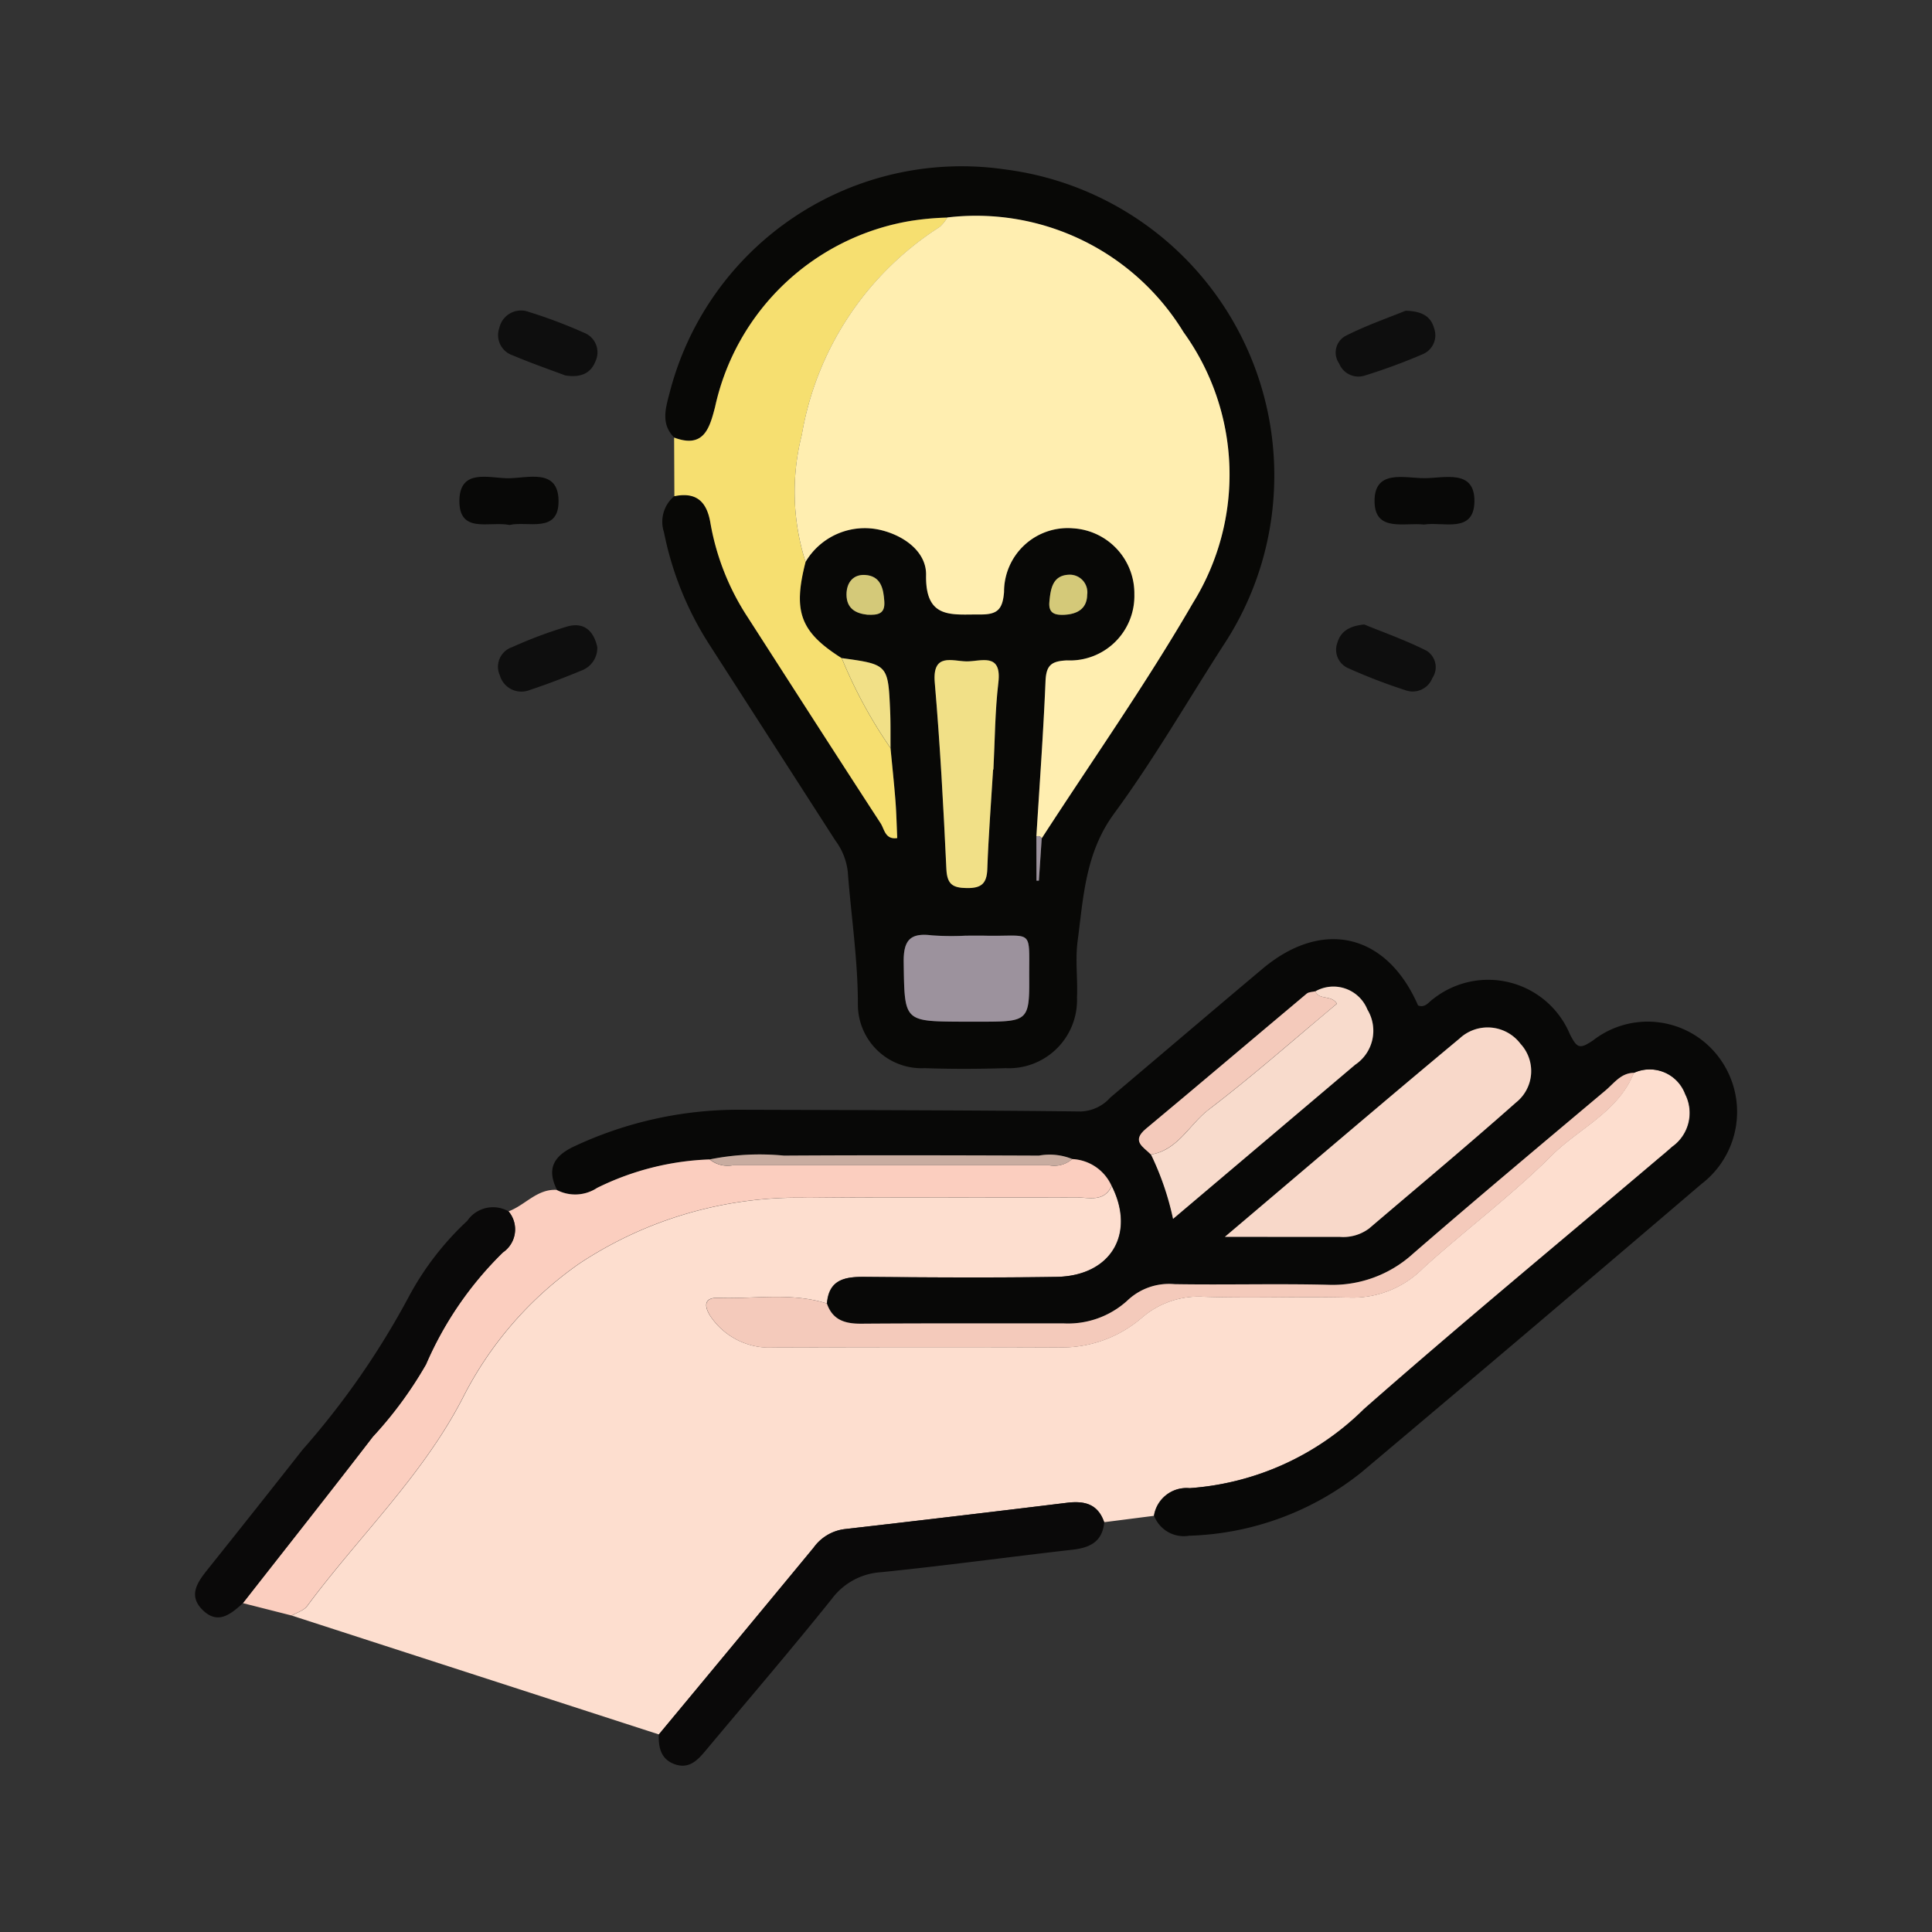 <svg xmlns="http://www.w3.org/2000/svg" width="81.396" height="81.396" viewBox="0 0 81.396 81.396">
  <rect x="0" y="0" width="81.396" height="81.396" fill="#333333" stroke="none"/>
  <g id="Grupo_846484" data-name="Grupo 846484" transform="translate(-240 -1286.742)">
    <rect id="Rectángulo_38178" data-name="Rectángulo 38178" width="81.396" height="81.396" transform="translate(240 1286.742)" fill="none"/>
    <g id="Grupo_847228" data-name="Grupo 847228" transform="translate(3854.816 409.414)">
      <path id="Trazado_587303" data-name="Trazado 587303" d="M-3575.642,1056.983l-15.462-5.006c.219-.132.507-.214.647-.4,2.17-2.931,4.86-5.481,6.552-8.761a15.316,15.316,0,0,1,4.921-5.672,16.7,16.7,0,0,1,9.638-2.768c3.76-.037,7.521,0,11.282-.017.532,0,1.174.218,1.5-.48,1.011,2.018-.042,3.789-2.335,3.827-2.7.045-5.4.025-8.1,0-.827-.006-1.488.124-1.566,1.12-1.5-.475-3.043-.182-4.566-.238-.666-.025-.583.406-.336.781a2.988,2.988,0,0,0,2.7,1.307c3.988-.008,7.977-.017,11.965,0a5.158,5.158,0,0,0,3.5-1.243,3.648,3.648,0,0,1,2.639-.889c2.058.064,4.121-.021,6.179.035a4.172,4.172,0,0,0,3.05-1.251c1.779-1.608,3.715-3.051,5.409-4.739,1.156-1.152,2.8-1.833,3.457-3.481a1.6,1.6,0,0,1,2.161.9,1.746,1.746,0,0,1-.558,2.223c-.225.207-.465.4-.7.6-4.1,3.475-8.245,6.9-12.279,10.447a11.6,11.6,0,0,1-7.345,3.329,1.387,1.387,0,0,0-1.5,1.167l-2.094.268c-.261-.772-.831-.909-1.565-.819q-4.685.575-9.374,1.11a1.9,1.9,0,0,0-1.3.776Q-3572.368,1053.057-3575.642,1056.983Z" transform="translate(-11.416 -106.583)" fill="#fddecf"/>
      <path id="Trazado_587304" data-name="Trazado 587304" d="M-3531.234,895.759c-.557-.562-.368-1.2-.2-1.845a12.7,12.7,0,0,1,14.164-9.445,12.988,12.988,0,0,1,11.317,13.183,12.93,12.93,0,0,1-2.1,6.8c-1.543,2.387-2.964,4.863-4.643,7.149-1.222,1.664-1.294,3.531-1.542,5.395-.1.775.01,1.576-.024,2.363a2.871,2.871,0,0,1-3,2.971c-1.138.035-2.279.041-3.416,0a2.685,2.685,0,0,1-2.815-2.695c0-1.881-.286-3.724-.426-5.585a2.7,2.7,0,0,0-.52-1.306q-2.626-4.083-5.251-8.166a13.661,13.661,0,0,1-1.972-4.824,1.409,1.409,0,0,1,.438-1.527c.93-.189,1.369.23,1.519,1.132a10.528,10.528,0,0,0,1.577,3.979q2.789,4.34,5.593,8.671c.158.242.187.7.7.622-.025-.536-.035-1.059-.076-1.579-.058-.738-.137-1.474-.207-2.21,0-.517.007-1.035-.016-1.551-.086-1.968-.09-1.968-2.039-2.237-1.742-1.1-2.064-1.957-1.525-4.053a2.9,2.9,0,0,1,3.154-1.346c1.016.239,1.944.93,1.926,1.9-.035,1.882,1.092,1.65,2.278,1.661.725.006.947-.207,1.006-.949a2.682,2.682,0,0,1,2.919-2.68,2.747,2.747,0,0,1,2.571,2.784,2.714,2.714,0,0,1-2.834,2.78c-.68.029-.882.214-.91.885-.091,2.18-.251,4.357-.385,6.536v1.862l.106,0q.06-.891.12-1.783c2.134-3.3,4.4-6.517,6.367-9.911a10.256,10.256,0,0,0-.391-11.412,10.242,10.242,0,0,0-9.954-4.835,11.911,11.911,0,0,0-1.554.142,10.139,10.139,0,0,0-8.232,7.839C-3529.744,895.377-3529.988,896.227-3531.234,895.759Zm13.439,13.986h.012c.064-1.222.066-2.451.209-3.664.153-1.285-.745-.888-1.337-.893s-1.451-.378-1.342.893c.224,2.612.366,5.232.489,7.851.031.641.258.8.857.806.615.009.846-.186.868-.806C-3517.991,912.536-3517.881,911.141-3517.8,909.745Zm-1.143,7a11.7,11.7,0,0,1-1.441-.011c-.9-.113-1.2.193-1.184,1.137.038,2.482-.01,2.483,2.428,2.5.349,0,.7,0,1.049,0,1.716-.006,1.822-.095,1.812-1.756-.015-2.239.219-1.82-1.878-1.867C-3518.414,916.744-3518.676,916.749-3518.938,916.749Zm4.165-13.521c.542-.032.935-.265.945-.849a.739.739,0,0,0-.792-.836c-.668.039-.754.594-.8,1.138C-3515.471,903.195-3515.159,903.246-3514.774,903.228Zm-8.32,0c.449.021.746-.033.716-.546-.034-.565-.153-1.085-.808-1.128-.5-.032-.79.315-.786.828C-3523.968,902.989-3523.553,903.176-3523.094,903.226Z" transform="translate(-55.18 0)" fill="#080806"/>
      <path id="Trazado_587305" data-name="Trazado 587305" d="M-3524.1,1032.385a1.387,1.387,0,0,1,1.5-1.167,11.592,11.592,0,0,0,7.345-3.329c4.035-3.549,8.18-6.972,12.28-10.447.233-.2.473-.389.7-.6a1.746,1.746,0,0,0,.558-2.223,1.6,1.6,0,0,0-2.16-.9c-.547,0-.838.438-1.195.738-2.716,2.284-5.438,4.562-8.118,6.886a5.038,5.038,0,0,1-3.595,1.306c-2.146-.052-4.294.01-6.441-.026a2.547,2.547,0,0,0-2,.7,3.707,3.707,0,0,1-2.659.954c-2.848,0-5.7-.009-8.545.012-.682.005-1.209-.151-1.447-.852.078-1,.74-1.126,1.566-1.12,2.7.021,5.4.04,8.1,0,2.293-.038,3.346-1.809,2.335-3.827a1.909,1.909,0,0,0-1.659-1.133,2.524,2.524,0,0,0-1.408-.148c-3.581-.011-7.162-.02-10.742,0a10.679,10.679,0,0,0-3.12.159,11.573,11.573,0,0,0-4.744,1.2,1.681,1.681,0,0,1-1.708.083c-.459-.915-.117-1.451.769-1.853a16.294,16.294,0,0,1,6.86-1.523c4.814.016,9.629.016,14.443.073a1.743,1.743,0,0,0,1.239-.587c2.14-1.807,4.27-3.626,6.415-5.427,2.528-2.124,5.232-1.483,6.55,1.546.309.122.453-.155.653-.285a3.731,3.731,0,0,1,5.739,1.486c.309.616.421.645.977.276a3.745,3.745,0,0,1,5.352.773,3.825,3.825,0,0,1-.788,5.278q-7.14,6.1-14.319,12.144a12.192,12.192,0,0,1-7.259,2.67A1.34,1.34,0,0,1-3524.1,1032.385Zm-.128-15.224a11.93,11.93,0,0,1,.93,2.71c2.623-2.22,5.147-4.355,7.67-6.493a1.722,1.722,0,0,0,.517-2.325,1.543,1.543,0,0,0-2.188-.77c-.123.031-.278.024-.366.1-2.258,1.892-4.5,3.8-6.766,5.686C-3525.08,1016.6-3524.541,1016.843-3524.232,1017.162Zm3.115,3.469c1.866,0,3.353,0,4.839,0a1.818,1.818,0,0,0,1.235-.356c2.065-1.759,4.15-3.5,6.18-5.3a1.691,1.691,0,0,0,.2-2.475,1.734,1.734,0,0,0-2.569-.227C-3514.447,1014.953-3517.63,1017.677-3521.117,1020.63Z" transform="translate(-42.092 -91.193)" fill="#080807"/>
      <path id="Trazado_587306" data-name="Trazado 587306" d="M-3564,1043.292a1.908,1.908,0,0,1,1.659,1.133c-.325.7-.967.478-1.5.48-3.761.016-7.521-.02-11.282.017a16.7,16.7,0,0,0-9.638,2.768,15.313,15.313,0,0,0-4.921,5.672c-1.692,3.28-4.381,5.83-6.552,8.761-.141.19-.428.272-.647.4l-2.061-.523c1.826-2.335,3.667-4.66,5.474-7.01a16.7,16.7,0,0,0,2.242-3.051,14.787,14.787,0,0,1,3.242-4.717,1.175,1.175,0,0,0,.235-1.727c.7-.255,1.2-.949,2.024-.905a1.681,1.681,0,0,0,1.708-.083,11.575,11.575,0,0,1,4.744-1.2,1.2,1.2,0,0,0,.978.248h13.323A1.151,1.151,0,0,0-3564,1043.292Z" transform="translate(-5.645 -117.132)" fill="#fbcebf"/>
      <path id="Trazado_587307" data-name="Trazado 587307" d="M-3529.894,901.8c1.246.468,1.491-.382,1.725-1.288a10.138,10.138,0,0,1,8.231-7.839,11.9,11.9,0,0,1,1.554-.142,1.7,1.7,0,0,1-.324.4,12.977,12.977,0,0,0-5.807,8.762,9.733,9.733,0,0,0,.158,5.349c-.539,2.1-.217,2.952,1.525,4.053a19.786,19.786,0,0,0,2.055,3.788c.07.736.149,1.472.207,2.21.041.52.052,1.043.076,1.579-.511.078-.54-.38-.7-.622-1.877-2.882-3.733-5.778-5.593-8.671a10.523,10.523,0,0,1-1.577-3.978c-.15-.9-.589-1.321-1.519-1.132Q-3529.888,903.03-3529.894,901.8Z" transform="translate(-56.521 -6.036)" fill="#f6df70"/>
      <path id="Trazado_587308" data-name="Trazado 587308" d="M-3532.349,1108.019q3.264-3.935,6.526-7.873a1.9,1.9,0,0,1,1.3-.776q4.688-.538,9.373-1.11c.735-.09,1.3.048,1.565.819-.072.811-.589,1.073-1.328,1.157-2.691.306-5.375.676-8.068.948a2.8,2.8,0,0,0-2.078,1.122c-1.721,2.148-3.514,4.237-5.28,6.349-.343.411-.7.832-1.317.628C-3532.25,1109.085-3532.374,1108.584-3532.349,1108.019Z" transform="translate(-54.71 -157.619)" fill="#0a0909"/>
      <path id="Trazado_587309" data-name="Trazado 587309" d="M-3593.388,1051.157a1.175,1.175,0,0,1-.236,1.727,14.8,14.8,0,0,0-3.241,4.717,16.714,16.714,0,0,1-2.243,3.052c-1.807,2.35-3.647,4.675-5.474,7.01-.506.458-1.051.923-1.695.289-.627-.617-.215-1.18.216-1.72q2.007-2.51,3.993-5.036a33.908,33.908,0,0,0,4.47-6.437,12.287,12.287,0,0,1,2.471-3.208A1.312,1.312,0,0,1-3593.388,1051.157Z" transform="translate(0 -122.792)" fill="#0a0909"/>
      <path id="Trazado_587310" data-name="Trazado 587310" d="M-3422.7,957.7c.783.323,1.727.655,2.614,1.1a.815.815,0,0,1,.252,1.16.887.887,0,0,1-1.084.525,23.638,23.638,0,0,1-2.433-.932.849.849,0,0,1-.482-1.087C-3423.693,958-3423.349,957.765-3422.7,957.7Z" transform="translate(-134.638 -54.062)" fill="#0e0e0e"/>
      <path id="Trazado_587311" data-name="Trazado 587311" d="M-3555.254,910.168c-.65-.246-1.433-.515-2.191-.838a.9.9,0,0,1-.578-1.167.934.934,0,0,1,1.236-.67,20.531,20.531,0,0,1,2.316.873.884.884,0,0,1,.5,1.2C-3554.162,910.064-3554.572,910.281-3555.254,910.168Z" transform="translate(-35.754 -17.025)" fill="#0e0e0e"/>
      <path id="Trazado_587312" data-name="Trazado 587312" d="M-3421,907.464c.731.015,1.071.269,1.2.731a.867.867,0,0,1-.476,1.1,24.923,24.923,0,0,1-2.443.9.875.875,0,0,1-1.081-.511.8.8,0,0,1,.253-1.15C-3422.668,908.085-3421.724,907.759-3421,907.464Z" transform="translate(-134.599 -17.044)" fill="#0e0e0e"/>
      <path id="Trazado_587313" data-name="Trazado 587313" d="M-3553.906,958.746a1.019,1.019,0,0,1-.644.975c-.725.3-1.456.582-2.2.828a.944.944,0,0,1-1.264-.621.87.87,0,0,1,.521-1.184,18.528,18.528,0,0,1,2.321-.869C-3554.428,957.665-3554.044,958.11-3553.906,958.746Z" transform="translate(-35.745 -54.152)" fill="#0e0e0e"/>
      <path id="Trazado_587314" data-name="Trazado 587314" d="M-3562.161,936.071c-.847-.169-2.146.4-2.113-1.056.031-1.325,1.252-.918,2.035-.912.822.006,2.122-.443,2.142.94C-3560.076,936.451-3561.4,935.893-3562.161,936.071Z" transform="translate(-31.187 -36.626)" fill="#080807"/>
      <path id="Trazado_587315" data-name="Trazado 587315" d="M-3415.661,936.076c-.828-.095-2.052.323-2.084-.941-.035-1.4,1.249-1.018,2.086-1.013s2.136-.4,2.121.976S-3414.863,935.944-3415.661,936.076Z" transform="translate(-139.16 -36.648)" fill="#080807"/>
      <path id="Trazado_587316" data-name="Trazado 587316" d="M-3519.674,1039.208c.238.7.765.857,1.447.852,2.848-.021,5.7-.011,8.544-.012a3.709,3.709,0,0,0,2.659-.954,2.545,2.545,0,0,1,2-.7c2.146.035,4.3-.026,6.441.026a5.038,5.038,0,0,0,3.6-1.306c2.681-2.325,5.4-4.6,8.119-6.886.356-.3.648-.734,1.194-.737-.652,1.649-2.3,2.329-3.457,3.481-1.695,1.688-3.63,3.132-5.409,4.74a4.173,4.173,0,0,1-3.051,1.251c-2.058-.056-4.121.029-6.179-.035a3.649,3.649,0,0,0-2.64.889,5.156,5.156,0,0,1-3.5,1.243c-3.988-.021-7.977-.013-11.965,0a2.987,2.987,0,0,1-2.7-1.307c-.248-.374-.331-.805.335-.78C-3522.718,1039.026-3521.175,1038.733-3519.674,1039.208Z" transform="translate(-60.306 -106.964)" fill="#f4cabb"/>
      <path id="Trazado_587317" data-name="Trazado 587317" d="M-3510.124,906.907a9.736,9.736,0,0,1-.159-5.349,12.978,12.978,0,0,1,5.807-8.762,1.682,1.682,0,0,0,.324-.4,10.242,10.242,0,0,1,9.955,4.835,10.255,10.255,0,0,1,.39,11.412c-1.966,3.395-4.233,6.614-6.367,9.911a.164.164,0,0,0-.225-.076c.134-2.178.294-4.356.385-6.536.028-.671.229-.856.909-.885a2.715,2.715,0,0,0,2.834-2.78,2.747,2.747,0,0,0-2.571-2.784,2.682,2.682,0,0,0-2.919,2.68c-.06.742-.281.955-1.007.949-1.186-.011-2.313.221-2.278-1.661.018-.97-.91-1.661-1.926-1.9A2.9,2.9,0,0,0-3510.124,906.907Z" transform="translate(-70.754 -5.906)" fill="#ffeeb0"/>
      <path id="Trazado_587318" data-name="Trazado 587318" d="M-3485.729,968c-.085,1.4-.195,2.791-.244,4.188-.021.62-.253.815-.868.806-.6-.009-.827-.165-.857-.806-.123-2.619-.264-5.239-.489-7.851-.109-1.271.743-.9,1.342-.893s1.49-.392,1.338.893c-.144,1.213-.146,2.442-.209,3.664Z" transform="translate(-87.247 -58.251)" fill="#f1e087"/>
      <path id="Trazado_587319" data-name="Trazado 587319" d="M-3490.515,1007.436c.262,0,.525-.005.787,0,2.1.047,1.864-.372,1.878,1.867.01,1.661-.1,1.75-1.812,1.756q-.525,0-1.049,0c-2.438-.013-2.39-.014-2.428-2.5-.014-.944.283-1.25,1.184-1.137A11.691,11.691,0,0,0-3490.515,1007.436Z" transform="translate(-83.604 -90.687)" fill="#9c929d"/>
      <path id="Trazado_587320" data-name="Trazado 587320" d="M-3501,966.869a19.821,19.821,0,0,1-2.055-3.788c1.949.269,1.953.269,2.039,2.237C-3500.994,965.834-3501.006,966.352-3501,966.869Z" transform="translate(-76.297 -58.027)" fill="#f1e087"/>
      <path id="Trazado_587321" data-name="Trazado 587321" d="M-3469.17,951.417c-.385.018-.7-.034-.65-.548.05-.544.135-1.1.8-1.138a.74.74,0,0,1,.792.836C-3468.235,951.152-3468.628,951.384-3469.17,951.417Z" transform="translate(-100.785 -48.188)" fill="#d4c979"/>
      <path id="Trazado_587322" data-name="Trazado 587322" d="M-3501.416,951.438c-.459-.049-.874-.237-.879-.846,0-.513.288-.86.786-.828.655.042.774.563.808,1.128C-3500.67,951.405-3500.968,951.459-3501.416,951.438Z" transform="translate(-76.858 -48.212)" fill="#d4c979"/>
      <path id="Trazado_587323" data-name="Trazado 587323" d="M-3471.888,991.6a.164.164,0,0,1,.225.076l-.12,1.783-.1,0Z" transform="translate(-99.265 -79.029)" fill="#9c929d"/>
      <path id="Trazado_587324" data-name="Trazado 587324" d="M-3441.7,1031.05c3.487-2.953,6.67-5.677,9.889-8.357a1.734,1.734,0,0,1,2.569.228,1.69,1.69,0,0,1-.2,2.475c-2.029,1.8-4.114,3.537-6.18,5.3a1.817,1.817,0,0,1-1.235.356C-3438.344,1031.053-3439.831,1031.05-3441.7,1031.05Z" transform="translate(-121.512 -101.613)" fill="#f8d8c9"/>
      <path id="Trazado_587325" data-name="Trazado 587325" d="M-3446.609,1015.87a1.543,1.543,0,0,1,2.189.77,1.722,1.722,0,0,1-.518,2.325c-2.522,2.138-5.046,4.273-7.67,6.493a11.917,11.917,0,0,0-.929-2.71c1.146-.192,1.617-1.271,2.434-1.894,1.856-1.416,3.608-2.967,5.4-4.461C-3445.946,1016-3446.452,1016.261-3446.609,1015.87Z" transform="translate(-112.787 -96.778)" fill="#f8dbcc"/>
      <path id="Trazado_587326" data-name="Trazado 587326" d="M-3448.025,1016.429c.156.392.662.132.9.522-1.792,1.494-3.544,3.046-5.4,4.462-.817.624-1.288,1.7-2.434,1.894-.309-.319-.848-.559-.2-1.094,2.264-1.885,4.508-3.794,6.766-5.686C-3448.3,1016.453-3448.148,1016.459-3448.025,1016.429Z" transform="translate(-111.37 -97.338)" fill="#f4cabb"/>
      <path id="Trazado_587327" data-name="Trazado 587327" d="M-3508.909,1042.786a1.151,1.151,0,0,1-.971.262H-3523.2a1.2,1.2,0,0,1-.978-.248,10.674,10.674,0,0,1,3.12-.159c3.581-.022,7.162-.014,10.743,0A2.522,2.522,0,0,1-3508.909,1042.786Z" transform="translate(-60.732 -116.627)" fill="#c8aca0"/>
    </g>
  </g>
</svg>
